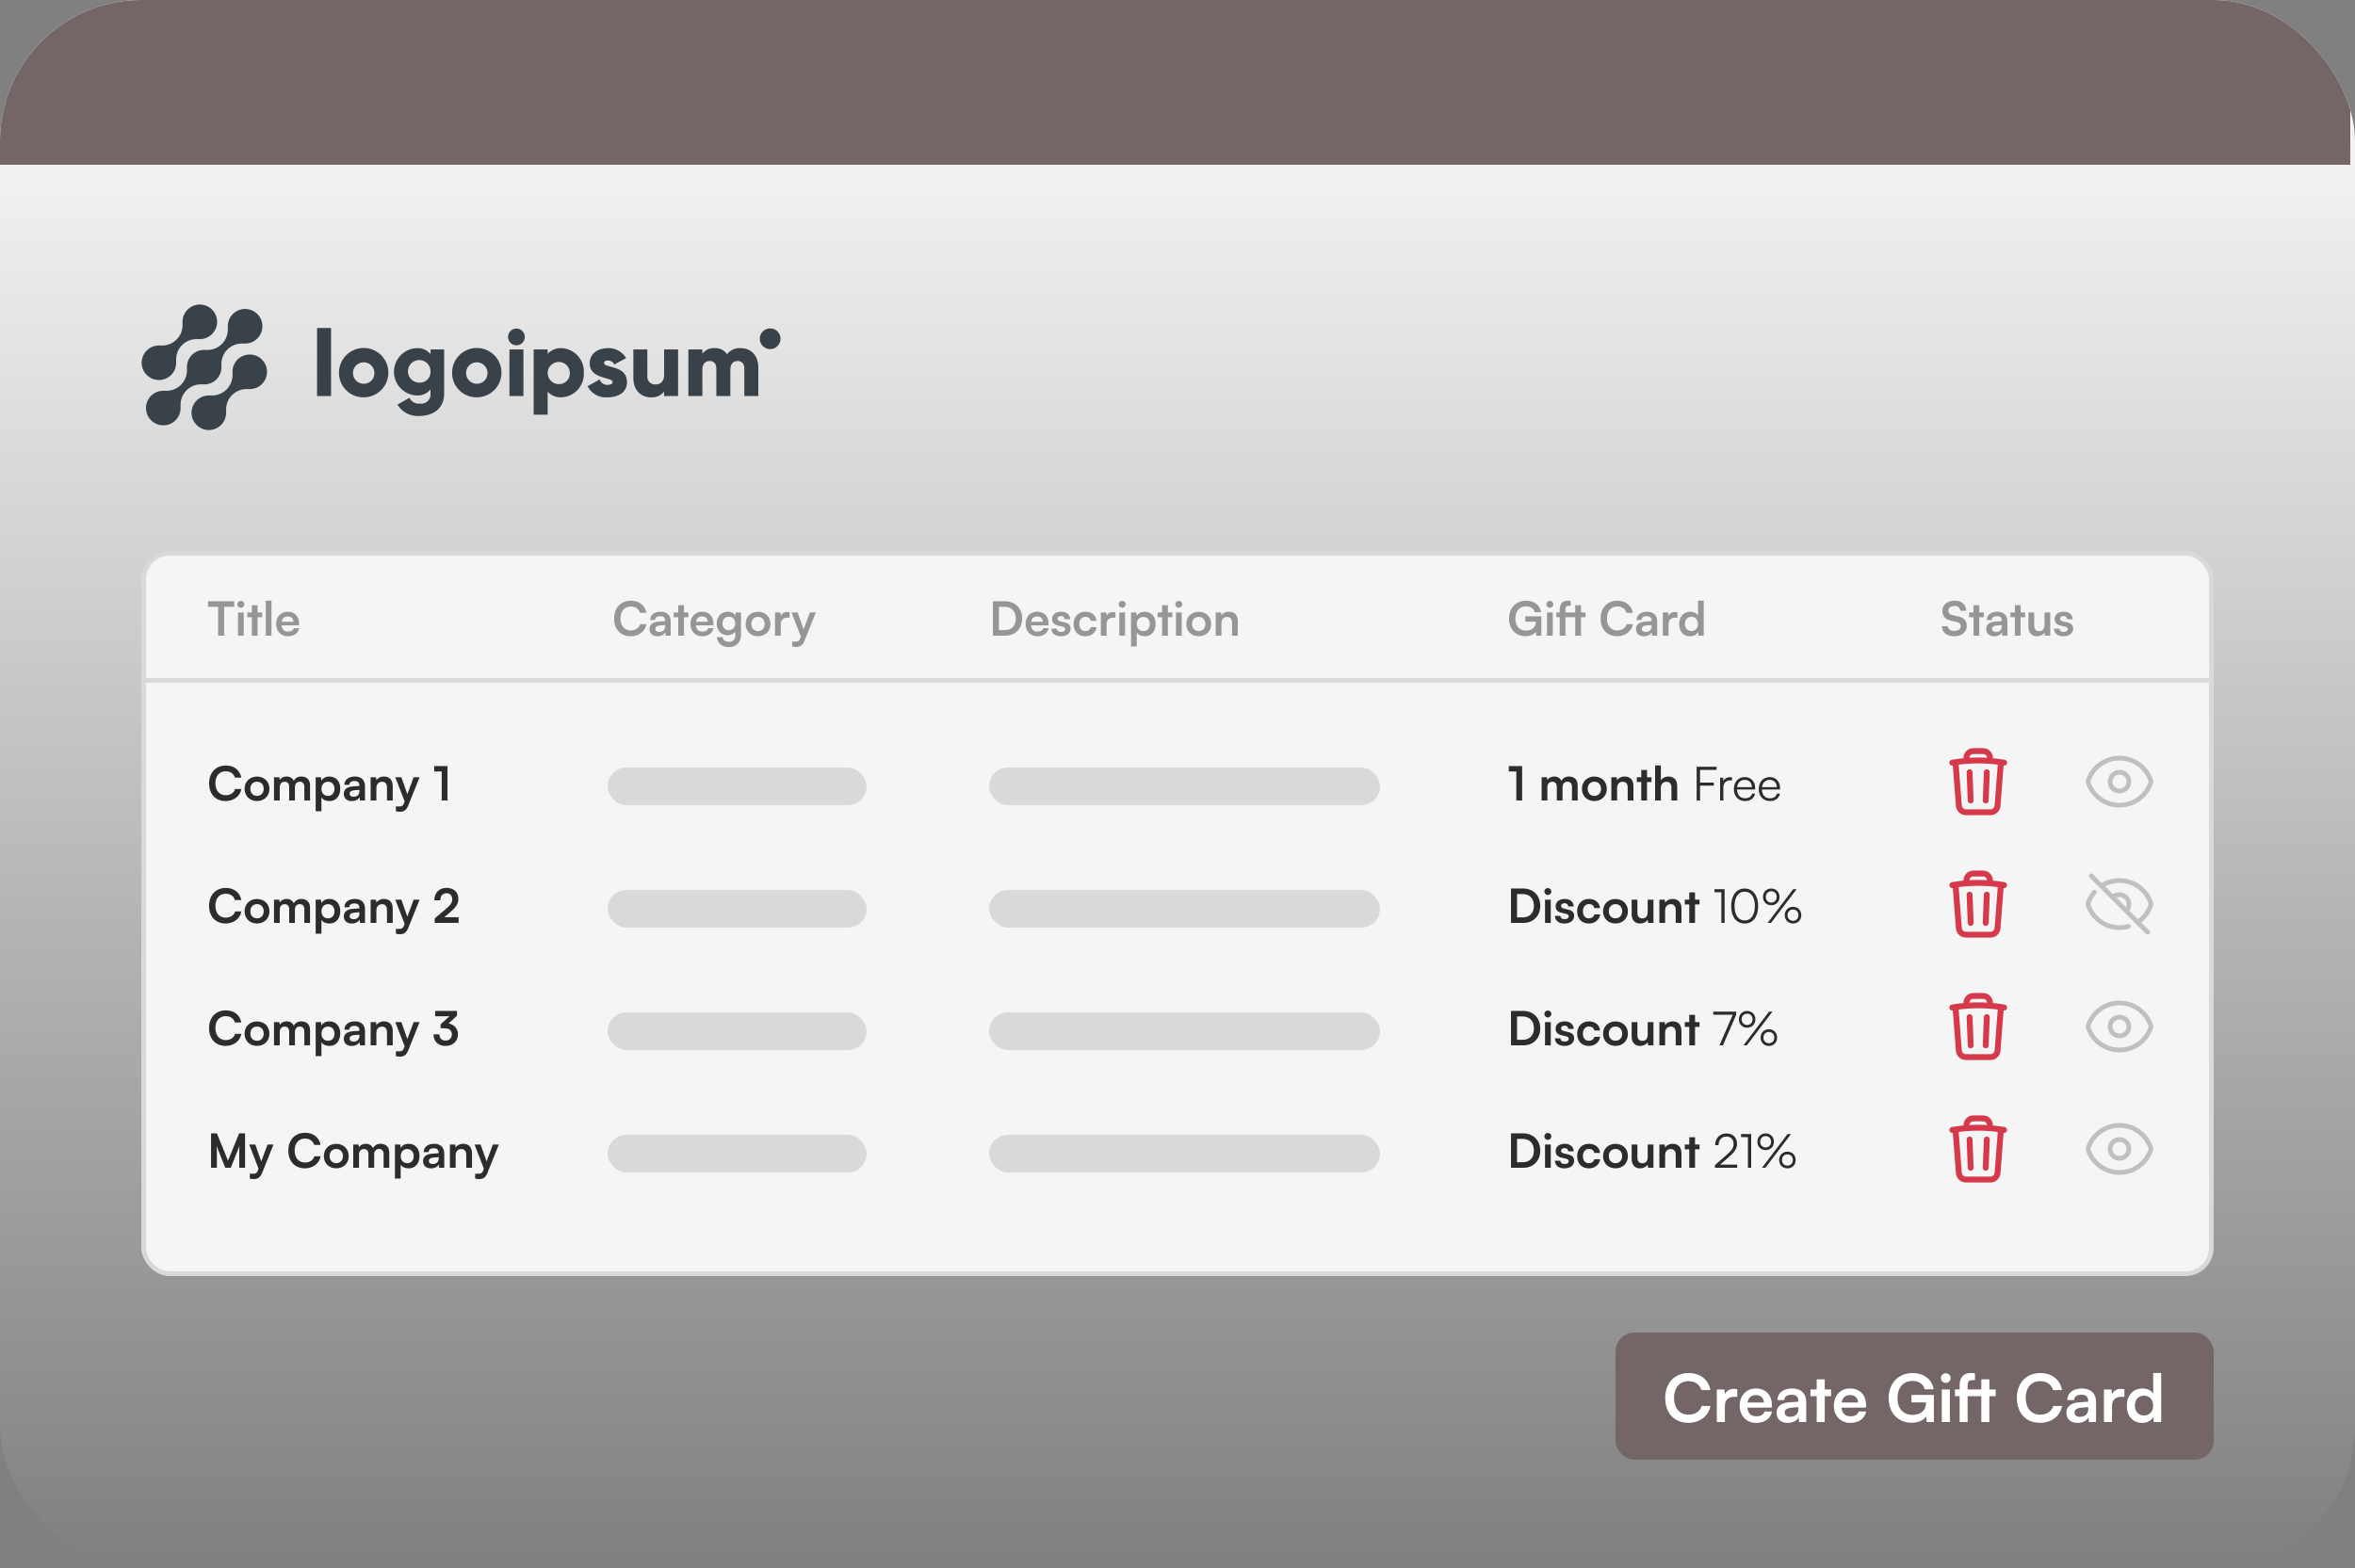 <svg width="500" height="333" viewBox="0 0 500 333" fill="none" xmlns="http://www.w3.org/2000/svg">
<rect x="0" y="0" width="500" height="333" fill="#808080" stroke="none"/>
<g clip-path="url(#clip0_2150_12143)">
<rect width="500" height="333" rx="30" fill="url(#paint0_linear_2150_12143)"/>
<path d="M50.419 76.371C50.04 76.752 49.75 77.213 49.569 77.719C49.388 78.225 49.321 78.765 49.373 79.3L49.355 79.282C49.408 79.912 49.323 80.546 49.106 81.139C48.889 81.733 48.545 82.272 48.098 82.719C47.651 83.166 47.112 83.51 46.518 83.727C45.925 83.944 45.291 84.029 44.661 83.976L44.679 83.994C43.926 83.924 43.169 84.088 42.512 84.463C41.855 84.839 41.33 85.408 41.009 86.093C40.687 86.778 40.585 87.546 40.715 88.291C40.846 89.036 41.203 89.723 41.739 90.258C42.274 90.793 42.961 91.15 43.706 91.279C44.452 91.409 45.219 91.306 45.904 90.984C46.589 90.662 47.157 90.137 47.532 89.479C47.907 88.822 48.071 88.065 48 87.312L48.019 87.33C47.966 86.7 48.051 86.066 48.268 85.473C48.485 84.879 48.829 84.34 49.276 83.893C49.723 83.446 50.262 83.102 50.856 82.885C51.449 82.668 52.083 82.583 52.713 82.636L52.694 82.618C53.309 82.673 53.929 82.572 54.495 82.325C55.061 82.077 55.555 81.69 55.932 81.2C56.309 80.711 56.556 80.134 56.651 79.523C56.745 78.912 56.684 78.288 56.473 77.707C56.261 77.126 55.907 76.608 55.442 76.201C54.978 75.794 54.418 75.51 53.814 75.377C53.211 75.244 52.584 75.265 51.991 75.439C51.398 75.613 50.858 75.933 50.422 76.371H50.419Z" fill="#394149"/>
<path d="M43.042 81.636L43.023 81.618C43.558 81.672 44.099 81.606 44.606 81.426C45.113 81.245 45.573 80.954 45.954 80.574C46.334 80.194 46.626 79.733 46.806 79.227C46.987 78.72 47.053 78.179 47 77.644L47.019 77.662C46.966 77.032 47.051 76.398 47.268 75.805C47.485 75.211 47.829 74.672 48.276 74.225C48.723 73.778 49.262 73.434 49.856 73.217C50.449 73 51.083 72.915 51.713 72.968L51.694 72.95C52.447 73.021 53.204 72.857 53.862 72.482C54.519 72.107 55.044 71.538 55.366 70.853C55.688 70.168 55.791 69.401 55.661 68.655C55.531 67.91 55.174 67.222 54.639 66.687C54.103 66.152 53.416 65.795 52.671 65.665C51.925 65.535 51.158 65.638 50.473 65.96C49.788 66.282 49.219 66.807 48.844 67.464C48.469 68.121 48.305 68.879 48.376 69.632L48.358 69.613C48.411 70.243 48.327 70.877 48.109 71.471C47.892 72.064 47.548 72.603 47.102 73.05C46.654 73.497 46.115 73.841 45.522 74.058C44.928 74.275 44.294 74.36 43.664 74.307L43.682 74.326C43.147 74.272 42.606 74.338 42.099 74.518C41.592 74.699 41.132 74.99 40.751 75.37C40.371 75.751 40.08 76.211 39.898 76.717C39.718 77.224 39.651 77.765 39.705 78.3L39.687 78.282C39.74 78.912 39.655 79.546 39.438 80.139C39.221 80.733 38.877 81.272 38.43 81.719C37.983 82.166 37.444 82.51 36.85 82.727C36.257 82.944 35.623 83.029 34.993 82.976L35.011 82.994C34.258 82.923 33.501 83.087 32.843 83.462C32.186 83.837 31.661 84.406 31.339 85.091C31.017 85.776 30.914 86.543 31.044 87.289C31.174 88.034 31.531 88.722 32.066 89.257C32.602 89.792 33.289 90.149 34.034 90.279C34.78 90.409 35.547 90.306 36.232 89.984C36.917 89.662 37.486 89.137 37.861 88.48C38.236 87.822 38.4 87.066 38.329 86.312L38.348 86.33C38.295 85.7 38.38 85.066 38.597 84.473C38.814 83.879 39.158 83.34 39.605 82.893C40.052 82.446 40.591 82.102 41.185 81.885C41.778 81.668 42.412 81.583 43.042 81.636Z" fill="#394149"/>
<path d="M36.34 79.629C36.719 79.248 37.009 78.788 37.19 78.281C37.37 77.775 37.437 77.235 37.385 76.7L37.404 76.718C37.351 76.088 37.436 75.454 37.653 74.86C37.87 74.266 38.214 73.727 38.662 73.28C39.109 72.833 39.648 72.489 40.242 72.272C40.836 72.055 41.47 71.971 42.1 72.024L42.081 72.006C42.834 72.077 43.591 71.913 44.248 71.538C44.905 71.163 45.43 70.594 45.752 69.909C46.074 69.225 46.176 68.457 46.046 67.712C45.916 66.967 45.559 66.28 45.024 65.745C44.489 65.21 43.802 64.853 43.057 64.723C42.312 64.593 41.544 64.695 40.86 65.017C40.175 65.339 39.606 65.864 39.231 66.521C38.856 67.178 38.692 67.935 38.763 68.688L38.745 68.67C38.798 69.3 38.713 69.934 38.496 70.527C38.279 71.121 37.935 71.66 37.488 72.107C37.041 72.554 36.502 72.898 35.908 73.115C35.315 73.332 34.681 73.417 34.051 73.364L34.069 73.382C33.454 73.327 32.834 73.428 32.268 73.676C31.702 73.924 31.208 74.311 30.831 74.8C30.455 75.29 30.208 75.867 30.113 76.478C30.019 77.088 30.08 77.713 30.291 78.293C30.503 78.874 30.857 79.392 31.322 79.799C31.787 80.207 32.346 80.49 32.95 80.623C33.553 80.756 34.181 80.735 34.773 80.561C35.367 80.387 35.906 80.067 36.342 79.629H36.34Z" fill="#394149"/>
<path d="M67.317 69.655H70.287V84.108H67.317V69.655Z" fill="#394149"/>
<path d="M71.969 79.159C71.965 78.12 72.269 77.104 72.843 76.238C73.417 75.373 74.235 74.697 75.194 74.296C76.152 73.896 77.207 73.789 78.227 73.989C79.246 74.189 80.183 74.687 80.919 75.42C81.655 76.153 82.156 77.088 82.361 78.107C82.565 79.125 82.462 80.181 82.066 81.141C81.669 82.101 80.997 82.922 80.133 83.499C79.27 84.077 78.255 84.385 77.216 84.385C76.527 84.393 75.843 84.263 75.204 84.004C74.565 83.744 73.984 83.36 73.496 82.873C73.007 82.387 72.621 81.808 72.359 81.17C72.096 80.532 71.964 79.849 71.969 79.159ZM79.493 79.159C79.481 78.711 79.337 78.277 79.079 77.911C78.821 77.545 78.461 77.263 78.044 77.1C77.626 76.937 77.171 76.901 76.733 76.996C76.295 77.091 75.895 77.313 75.583 77.634C75.271 77.955 75.06 78.361 74.977 78.801C74.894 79.241 74.943 79.696 75.117 80.108C75.292 80.521 75.584 80.873 75.957 81.121C76.33 81.368 76.768 81.5 77.216 81.5C77.523 81.508 77.828 81.453 78.112 81.337C78.396 81.222 78.653 81.048 78.867 80.828C79.081 80.608 79.247 80.347 79.355 80.059C79.463 79.772 79.51 79.465 79.493 79.159Z" fill="#394149"/>
<path d="M94.3 74.209V83.609C94.3 86.935 91.706 88.341 89.073 88.341C88.146 88.41 87.218 88.223 86.39 87.8C85.562 87.376 84.867 86.733 84.381 85.941L86.915 84.476C87.119 84.889 87.445 85.23 87.848 85.453C88.252 85.675 88.714 85.77 89.172 85.723C89.465 85.764 89.763 85.738 90.045 85.647C90.327 85.557 90.585 85.405 90.799 85.201C91.014 84.998 91.18 84.749 91.286 84.473C91.391 84.196 91.433 83.9 91.409 83.605V82.7C91.061 83.126 90.619 83.464 90.117 83.687C89.614 83.911 89.067 84.013 88.518 83.987C87.212 83.946 85.973 83.398 85.064 82.459C84.154 81.521 83.646 80.265 83.646 78.959C83.646 77.652 84.154 76.396 85.064 75.458C85.973 74.519 87.212 73.971 88.518 73.93C89.067 73.904 89.614 74.006 90.117 74.23C90.619 74.453 91.061 74.791 91.409 75.217V74.207L94.3 74.209ZM91.41 78.96C91.43 78.481 91.306 78.008 91.055 77.6C90.803 77.192 90.435 76.869 89.999 76.672C89.562 76.475 89.076 76.413 88.604 76.495C88.132 76.576 87.695 76.797 87.35 77.129C87.004 77.461 86.766 77.888 86.665 78.357C86.565 78.825 86.607 79.313 86.786 79.757C86.965 80.202 87.273 80.582 87.671 80.85C88.068 81.118 88.536 81.261 89.015 81.26C89.327 81.282 89.64 81.238 89.934 81.131C90.228 81.025 90.497 80.858 90.722 80.641C90.948 80.424 91.126 80.163 91.244 79.873C91.363 79.584 91.419 79.273 91.41 78.96Z" fill="#394149"/>
<path d="M95.982 79.159C95.978 78.12 96.282 77.104 96.856 76.238C97.43 75.373 98.248 74.697 99.207 74.296C100.165 73.896 101.221 73.789 102.24 73.989C103.259 74.189 104.196 74.687 104.932 75.42C105.668 76.153 106.169 77.088 106.374 78.107C106.578 79.125 106.475 80.181 106.079 81.141C105.682 82.101 105.01 82.922 104.146 83.499C103.283 84.077 102.268 84.385 101.229 84.385C100.54 84.393 99.855 84.263 99.217 84.004C98.578 83.744 97.997 83.36 97.509 82.873C97.02 82.387 96.634 81.808 96.371 81.17C96.109 80.532 95.977 79.849 95.982 79.159ZM103.506 79.159C103.494 78.711 103.35 78.277 103.092 77.911C102.834 77.545 102.474 77.263 102.057 77.1C101.64 76.937 101.184 76.901 100.746 76.996C100.308 77.091 99.908 77.313 99.596 77.634C99.284 77.955 99.073 78.361 98.99 78.801C98.907 79.241 98.956 79.696 99.13 80.108C99.305 80.521 99.597 80.873 99.97 81.121C100.343 81.368 100.781 81.5 101.229 81.5C101.536 81.508 101.841 81.453 102.125 81.337C102.409 81.222 102.667 81.048 102.88 80.828C103.094 80.608 103.26 80.347 103.368 80.059C103.476 79.772 103.523 79.465 103.506 79.159Z" fill="#394149"/>
<path d="M107.861 71.556C107.861 71.204 107.966 70.859 108.161 70.566C108.357 70.273 108.636 70.044 108.961 69.91C109.287 69.775 109.645 69.74 109.991 69.808C110.336 69.877 110.654 70.047 110.903 70.296C111.152 70.545 111.322 70.863 111.391 71.208C111.46 71.554 111.424 71.912 111.289 72.238C111.155 72.564 110.926 72.842 110.633 73.038C110.34 73.234 109.996 73.338 109.643 73.338C109.172 73.333 108.721 73.144 108.388 72.811C108.055 72.478 107.866 72.027 107.861 71.556ZM108.161 74.209H111.132V84.109H108.157L108.161 74.209Z" fill="#394149"/>
<path d="M123.956 79.159C123.99 79.813 123.895 80.468 123.675 81.085C123.456 81.703 123.116 82.27 122.677 82.756C122.237 83.242 121.705 83.636 121.113 83.915C120.52 84.195 119.878 84.354 119.224 84.385C118.674 84.415 118.123 84.322 117.613 84.113C117.103 83.904 116.646 83.585 116.275 83.177V88.068H113.305V74.209H116.275V75.139C116.646 74.732 117.104 74.412 117.614 74.204C118.124 73.995 118.674 73.902 119.224 73.932C119.879 73.963 120.521 74.122 121.113 74.402C121.706 74.681 122.238 75.075 122.677 75.561C123.117 76.047 123.457 76.615 123.676 77.232C123.895 77.85 123.991 78.505 123.956 79.159ZM120.986 79.159C120.974 78.696 120.826 78.246 120.56 77.866C120.295 77.487 119.923 77.194 119.491 77.025C119.06 76.856 118.588 76.817 118.135 76.915C117.682 77.012 117.268 77.241 116.944 77.573C116.62 77.905 116.402 78.325 116.316 78.78C116.23 79.236 116.28 79.706 116.46 80.133C116.64 80.561 116.942 80.925 117.328 81.181C117.714 81.437 118.167 81.574 118.631 81.574C118.949 81.588 119.267 81.535 119.563 81.418C119.859 81.301 120.127 81.122 120.349 80.894C120.572 80.666 120.743 80.394 120.853 80.095C120.963 79.796 121.008 79.477 120.986 79.159Z" fill="#394149"/>
<path d="M133.121 81.138C133.121 83.415 131.142 84.385 129.004 84.385C128.14 84.463 127.273 84.281 126.514 83.861C125.755 83.441 125.14 82.802 124.747 82.029L127.32 80.564C127.424 80.921 127.648 81.233 127.953 81.445C128.259 81.658 128.629 81.759 129 81.732C129.712 81.732 130.069 81.514 130.069 81.119C130.069 80.029 125.198 80.604 125.198 77.179C125.198 75.02 127.02 73.932 129.079 73.932C129.853 73.907 130.619 74.091 131.298 74.464C131.977 74.836 132.544 75.384 132.939 76.05L130.405 77.416C130.294 77.157 130.109 76.936 129.873 76.781C129.637 76.626 129.361 76.544 129.079 76.545C128.564 76.545 128.247 76.745 128.247 77.099C128.251 78.228 133.121 77.475 133.121 81.138Z" fill="#394149"/>
<path d="M143.97 74.209V84.109H141V83.178C140.657 83.589 140.222 83.912 139.73 84.123C139.238 84.332 138.704 84.423 138.17 84.386C136.17 84.386 134.47 82.961 134.47 80.286V74.209H137.44V79.851C137.415 80.087 137.442 80.325 137.519 80.549C137.595 80.774 137.72 80.979 137.884 81.15C138.048 81.322 138.247 81.455 138.468 81.541C138.688 81.628 138.925 81.665 139.162 81.651C140.251 81.651 141.003 81.018 141.003 79.612V74.212L143.97 74.209Z" fill="#394149"/>
<path d="M161 78.03V84.108H158.03V78.287C158.03 77.297 157.555 76.664 156.605 76.664C155.615 76.664 155.06 77.357 155.06 78.525V84.108H152.091V78.287C152.091 77.297 151.616 76.664 150.665 76.664C149.675 76.664 149.121 77.357 149.121 78.525V84.108H146.151V74.208H149.121V75.118C149.429 74.714 149.833 74.394 150.296 74.187C150.76 73.979 151.268 73.891 151.774 73.931C152.282 73.906 152.788 74.013 153.243 74.242C153.697 74.471 154.084 74.814 154.367 75.237C154.696 74.794 155.132 74.442 155.634 74.214C156.136 73.986 156.688 73.888 157.238 73.931C159.511 73.932 161 75.555 161 78.03Z" fill="#394149"/>
<path d="M163.512 74.148C164.729 74.148 165.716 73.161 165.716 71.944C165.716 70.727 164.729 69.74 163.512 69.74C162.295 69.74 161.308 70.727 161.308 71.944C161.308 73.161 162.295 74.148 163.512 74.148Z" fill="#394149"/>
<rect x="-1" width="500" height="35" fill="#746666"/>
<rect x="30.5" y="117.5" width="439" height="153" rx="5.5" fill="#F5F5F5" stroke="#D9D9D9"/>
<line x1="30" y1="144.5" x2="470" y2="144.5" stroke="#D9D9D9"/>
<path d="M44.17 128.87V127.69H49.73V128.87H47.59V135H46.31V128.87H44.17ZM51.138 129.07C50.718 129.07 50.388 128.74 50.388 128.33C50.388 127.92 50.718 127.6 51.138 127.6C51.538 127.6 51.868 127.92 51.868 128.33C51.868 128.74 51.538 129.07 51.138 129.07ZM50.528 135V130.06H51.748V135H50.528ZM54.689 135H53.469V131.08H52.519V130.06H53.469V128.52H54.689V130.06H55.649V131.08H54.689V135ZM57.637 135H56.427V127.56H57.637V135ZM61.127 135.13C59.657 135.13 58.627 134.06 58.627 132.53C58.627 130.98 59.637 129.91 61.087 129.91C62.567 129.91 63.507 130.9 63.507 132.44V132.81L59.787 132.82C59.877 133.69 60.337 134.13 61.147 134.13C61.817 134.13 62.257 133.87 62.397 133.4H63.527C63.317 134.48 62.417 135.13 61.127 135.13ZM61.097 130.91C60.377 130.91 59.937 131.3 59.817 132.04H62.297C62.297 131.36 61.827 130.91 61.097 130.91Z" fill="#969696"/>
<path d="M133.9 135.12C131.77 135.12 130.39 133.64 130.39 131.35C130.39 129.08 131.82 127.57 133.96 127.57C135.69 127.57 136.98 128.58 137.23 130.15H135.88C135.63 129.3 134.9 128.8 133.93 128.8C132.58 128.8 131.73 129.78 131.73 131.34C131.73 132.89 132.59 133.89 133.93 133.89C134.92 133.89 135.68 133.37 135.92 132.56H137.25C136.97 134.1 135.63 135.12 133.9 135.12ZM139.59 135.13C138.54 135.13 137.9 134.52 137.9 133.59C137.9 132.68 138.56 132.11 139.73 132.02L141.21 131.91V131.8C141.21 131.13 140.81 130.86 140.19 130.86C139.47 130.86 139.07 131.16 139.07 131.68H138.03C138.03 130.61 138.91 129.91 140.25 129.91C141.58 129.91 142.4 130.63 142.4 132V135H141.33L141.24 134.27C141.03 134.78 140.36 135.13 139.59 135.13ZM139.99 134.21C140.74 134.21 141.22 133.76 141.22 133V132.74L140.19 132.82C139.43 132.89 139.14 133.14 139.14 133.54C139.14 133.99 139.44 134.21 139.99 134.21ZM145.21 135H143.99V131.08H143.04V130.06H143.99V128.52H145.21V130.06H146.17V131.08H145.21V135ZM149.09 135.13C147.62 135.13 146.59 134.06 146.59 132.53C146.59 130.98 147.6 129.91 149.05 129.91C150.53 129.91 151.47 130.9 151.47 132.44V132.81L147.75 132.82C147.84 133.69 148.3 134.13 149.11 134.13C149.78 134.13 150.22 133.87 150.36 133.4H151.49C151.28 134.48 150.38 135.13 149.09 135.13ZM149.06 130.91C148.34 130.91 147.9 131.3 147.78 132.04H150.26C150.26 131.36 149.79 130.91 149.06 130.91ZM152.166 132.42C152.166 130.98 153.106 129.9 154.516 129.9C155.256 129.9 155.836 130.21 156.126 130.74L156.196 130.06H157.326V134.75C157.326 136.4 156.336 137.43 154.736 137.43C153.316 137.43 152.346 136.62 152.196 135.3H153.416C153.496 135.94 153.986 136.32 154.736 136.32C155.576 136.32 156.116 135.79 156.116 134.97V134.15C155.806 134.61 155.196 134.9 154.486 134.9C153.086 134.9 152.166 133.85 152.166 132.42ZM153.396 132.39C153.396 133.22 153.926 133.84 154.726 133.84C155.566 133.84 156.086 133.25 156.086 132.39C156.086 131.55 155.576 130.97 154.726 130.97C153.916 130.97 153.396 131.58 153.396 132.39ZM158.299 132.52C158.299 130.98 159.409 129.92 160.939 129.92C162.469 129.92 163.579 130.98 163.579 132.52C163.579 134.06 162.469 135.12 160.939 135.12C159.409 135.12 158.299 134.06 158.299 132.52ZM159.519 132.52C159.519 133.42 160.099 134.03 160.939 134.03C161.779 134.03 162.359 133.42 162.359 132.52C162.359 131.62 161.779 131.01 160.939 131.01C160.099 131.01 159.519 131.62 159.519 132.52ZM167.646 130.04V131.17H167.196C166.316 131.17 165.766 131.64 165.766 132.6V135H164.546V130.07H165.696L165.766 130.79C165.976 130.3 166.446 129.97 167.106 129.97C167.276 129.97 167.446 129.99 167.646 130.04ZM168.188 137.29V136.27H168.918C169.398 136.27 169.698 136.16 169.908 135.58L170.048 135.21L168.058 130.06H169.348L170.618 133.66L171.958 130.06H173.218L170.798 136.1C170.428 137.02 169.908 137.4 169.098 137.4C168.758 137.4 168.458 137.36 168.188 137.29Z" fill="#969696"/>
<path d="M213.44 135H210.81V127.69H213.37C215.53 127.69 217.02 129.18 217.02 131.36C217.02 133.51 215.56 135 213.44 135ZM213.25 128.87H212.09V133.82H213.32C214.78 133.82 215.67 132.88 215.67 131.36C215.67 129.81 214.76 128.87 213.25 128.87ZM220.242 135.13C218.772 135.13 217.742 134.06 217.742 132.53C217.742 130.98 218.752 129.91 220.202 129.91C221.682 129.91 222.622 130.9 222.622 132.44V132.81L218.902 132.82C218.992 133.69 219.452 134.13 220.262 134.13C220.932 134.13 221.372 133.87 221.512 133.4H222.642C222.432 134.48 221.532 135.13 220.242 135.13ZM220.212 130.91C219.492 130.91 219.052 131.3 218.932 132.04H221.412C221.412 131.36 220.942 130.91 220.212 130.91ZM223.219 133.5H224.379C224.389 133.93 224.709 134.2 225.269 134.2C225.839 134.2 226.149 133.97 226.149 133.61C226.149 133.36 226.019 133.18 225.579 133.08L224.689 132.87C223.799 132.67 223.369 132.25 223.369 131.46C223.369 130.49 224.189 129.91 225.329 129.91C226.439 129.91 227.189 130.55 227.199 131.51H226.039C226.029 131.09 225.749 130.82 225.279 130.82C224.799 130.82 224.519 131.04 224.519 131.41C224.519 131.69 224.739 131.87 225.159 131.97L226.049 132.18C226.879 132.37 227.299 132.75 227.299 133.51C227.299 134.51 226.449 135.13 225.229 135.13C223.999 135.13 223.219 134.47 223.219 133.5ZM227.938 132.52C227.938 130.99 228.948 129.91 230.408 129.91C231.758 129.91 232.678 130.66 232.808 131.85H231.588C231.448 131.29 231.038 131 230.458 131C229.678 131 229.158 131.59 229.158 132.52C229.158 133.45 229.638 134.03 230.418 134.03C231.028 134.03 231.458 133.73 231.588 133.19H232.818C232.668 134.34 231.708 135.13 230.418 135.13C228.918 135.13 227.938 134.09 227.938 132.52ZM236.826 130.04V131.17H236.376C235.496 131.17 234.946 131.64 234.946 132.6V135H233.726V130.07H234.876L234.946 130.79C235.156 130.3 235.626 129.97 236.286 129.97C236.456 129.97 236.626 129.99 236.826 130.04ZM238.261 129.07C237.841 129.07 237.511 128.74 237.511 128.33C237.511 127.92 237.841 127.6 238.261 127.6C238.661 127.6 238.991 127.92 238.991 128.33C238.991 128.74 238.661 129.07 238.261 129.07ZM237.651 135V130.06H238.871V135H237.651ZM240.132 137.29V130.06H241.262L241.342 130.81C241.642 130.24 242.292 129.91 243.042 129.91C244.432 129.91 245.352 130.92 245.352 132.47C245.352 134.01 244.512 135.13 243.042 135.13C242.302 135.13 241.662 134.84 241.352 134.34V137.29H240.132ZM241.362 132.53C241.362 133.42 241.912 134.03 242.752 134.03C243.612 134.03 244.122 133.41 244.122 132.53C244.122 131.65 243.612 131.02 242.752 131.02C241.912 131.02 241.362 131.64 241.362 132.53ZM247.955 135H246.735V131.08H245.785V130.06H246.735V128.52H247.955V130.06H248.915V131.08H247.955V135ZM250.283 129.07C249.863 129.07 249.533 128.74 249.533 128.33C249.533 127.92 249.863 127.6 250.283 127.6C250.683 127.6 251.013 127.92 251.013 128.33C251.013 128.74 250.683 129.07 250.283 129.07ZM249.673 135V130.06H250.893V135H249.673ZM251.863 132.52C251.863 130.98 252.973 129.92 254.503 129.92C256.033 129.92 257.143 130.98 257.143 132.52C257.143 134.06 256.033 135.12 254.503 135.12C252.973 135.12 251.863 134.06 251.863 132.52ZM253.083 132.52C253.083 133.42 253.663 134.03 254.503 134.03C255.343 134.03 255.923 133.42 255.923 132.52C255.923 131.62 255.343 131.01 254.503 131.01C253.663 131.01 253.083 131.62 253.083 132.52ZM259.33 135H258.11V130.06H259.24L259.34 130.7C259.65 130.2 260.25 129.91 260.92 129.91C262.16 129.91 262.8 130.68 262.8 131.96V135H261.58V132.25C261.58 131.42 261.17 131.02 260.54 131.02C259.79 131.02 259.33 131.54 259.33 132.34V135Z" fill="#969696"/>
<path d="M324.01 128.77C322.56 128.77 321.73 129.82 321.73 131.4C321.73 133.03 322.67 133.92 324.02 133.92C325.29 133.92 326.06 133.22 326.06 132.05V132.02H323.85V130.89H327.25V135H326.17L326.09 134.16C325.69 134.72 324.86 135.11 323.87 135.11C321.82 135.11 320.39 133.62 320.39 131.37C320.39 129.15 321.84 127.57 324.04 127.57C325.71 127.57 327 128.54 327.21 130.03H325.86C325.63 129.17 324.89 128.77 324.01 128.77ZM329.062 129.07C328.642 129.07 328.312 128.74 328.312 128.33C328.312 127.92 328.642 127.6 329.062 127.6C329.462 127.6 329.792 127.92 329.792 128.33C329.792 128.74 329.462 129.07 329.062 129.07ZM328.452 135V130.06H329.672V135H328.452ZM330.443 130.06H331.153V129.46C331.153 128.12 331.853 127.56 332.853 127.56C333.043 127.56 333.273 127.57 333.483 127.61V128.65H333.053C332.503 128.65 332.363 128.97 332.363 129.46V130.06H334.443V128.52H335.663V130.06H336.623V131.08H335.663V135H334.443V131.08H332.363V135H331.153V131.08H330.443V130.06ZM343.343 135.12C341.213 135.12 339.833 133.64 339.833 131.35C339.833 129.08 341.263 127.57 343.403 127.57C345.133 127.57 346.423 128.58 346.673 130.15H345.323C345.073 129.3 344.343 128.8 343.373 128.8C342.023 128.8 341.173 129.78 341.173 131.34C341.173 132.89 342.033 133.89 343.373 133.89C344.363 133.89 345.123 133.37 345.363 132.56H346.693C346.413 134.1 345.073 135.12 343.343 135.12ZM349.034 135.13C347.984 135.13 347.344 134.52 347.344 133.59C347.344 132.68 348.004 132.11 349.174 132.02L350.654 131.91V131.8C350.654 131.13 350.254 130.86 349.634 130.86C348.914 130.86 348.514 131.16 348.514 131.68H347.474C347.474 130.61 348.354 129.91 349.694 129.91C351.024 129.91 351.844 130.63 351.844 132V135H350.774L350.684 134.27C350.474 134.78 349.804 135.13 349.034 135.13ZM349.434 134.21C350.184 134.21 350.664 133.76 350.664 133V132.74L349.634 132.82C348.874 132.89 348.584 133.14 348.584 133.54C348.584 133.99 348.884 134.21 349.434 134.21ZM356.142 130.04V131.17H355.692C354.812 131.17 354.262 131.64 354.262 132.6V135H353.042V130.07H354.192L354.262 130.79C354.472 130.3 354.942 129.97 355.602 129.97C355.772 129.97 355.942 129.99 356.142 130.04ZM358.832 135.13C357.402 135.13 356.512 134.08 356.512 132.55C356.512 131.01 357.412 129.91 358.902 129.91C359.592 129.91 360.202 130.2 360.512 130.69V127.56H361.722V135H360.602L360.522 134.23C360.222 134.8 359.582 135.13 358.832 135.13ZM359.102 134.01C359.952 134.01 360.502 133.4 360.502 132.51C360.502 131.62 359.952 131 359.102 131C358.252 131 357.732 131.63 357.732 132.51C357.732 133.39 358.252 134.01 359.102 134.01Z" fill="#969696"/>
<path d="M412.39 129.73C412.39 128.45 413.45 127.56 414.99 127.56C416.47 127.56 417.41 128.38 417.45 129.7H416.17C416.14 129.07 415.69 128.7 414.97 128.7C414.18 128.7 413.67 129.08 413.67 129.69C413.67 130.21 413.95 130.5 414.56 130.64L415.71 130.89C416.96 131.16 417.57 131.8 417.57 132.89C417.57 134.25 416.51 135.13 414.9 135.13C413.34 135.13 412.32 134.3 412.29 132.99H413.57C413.58 133.61 414.08 133.98 414.9 133.98C415.75 133.98 416.29 133.61 416.29 133C416.29 132.51 416.04 132.22 415.44 132.09L414.28 131.83C413.04 131.56 412.39 130.85 412.39 129.73ZM420.228 135H419.008V131.08H418.058V130.06H419.008V128.52H420.228V130.06H421.188V131.08H420.228V135ZM423.387 135.13C422.337 135.13 421.697 134.52 421.697 133.59C421.697 132.68 422.357 132.11 423.527 132.02L425.007 131.91V131.8C425.007 131.13 424.607 130.86 423.987 130.86C423.267 130.86 422.867 131.16 422.867 131.68H421.827C421.827 130.61 422.707 129.91 424.047 129.91C425.377 129.91 426.197 130.63 426.197 132V135H425.127L425.037 134.27C424.827 134.78 424.157 135.13 423.387 135.13ZM423.787 134.21C424.537 134.21 425.017 133.76 425.017 133V132.74L423.987 132.82C423.227 132.89 422.937 133.14 422.937 133.54C422.937 133.99 423.237 134.21 423.787 134.21ZM429.007 135H427.787V131.08H426.837V130.06H427.787V128.52H429.007V130.06H429.967V131.08H429.007V135ZM434.076 130.06H435.296V135H434.166L434.076 134.34C433.776 134.81 433.136 135.13 432.476 135.13C431.336 135.13 430.666 134.36 430.666 133.15V130.06H431.886V132.72C431.886 133.66 432.256 134.04 432.936 134.04C433.706 134.04 434.076 133.59 434.076 132.65V130.06ZM436.078 133.5H437.238C437.248 133.93 437.568 134.2 438.128 134.2C438.698 134.2 439.008 133.97 439.008 133.61C439.008 133.36 438.878 133.18 438.438 133.08L437.548 132.87C436.658 132.67 436.228 132.25 436.228 131.46C436.228 130.49 437.048 129.91 438.188 129.91C439.298 129.91 440.048 130.55 440.058 131.51H438.898C438.888 131.09 438.608 130.82 438.138 130.82C437.658 130.82 437.378 131.04 437.378 131.41C437.378 131.69 437.598 131.87 438.018 131.97L438.908 132.18C439.738 132.37 440.158 132.75 440.158 133.51C440.158 134.51 439.308 135.13 438.088 135.13C436.858 135.13 436.078 134.47 436.078 133.5Z" fill="#969696"/>
<path d="M421.827 164L421.596 170M418.404 170L418.173 164M424.818 161.86C425.046 161.895 425.274 161.932 425.5 161.971M424.818 161.86L424.107 171.115C424.046 171.897 423.395 172.5 422.611 172.5H417.389C416.605 172.5 415.954 171.897 415.893 171.115L415.182 161.86M424.818 161.86C424.054 161.745 423.281 161.657 422.5 161.596M414.5 161.971C414.726 161.932 414.954 161.895 415.182 161.86M415.182 161.86C415.946 161.745 416.719 161.657 417.5 161.596M422.5 161.596V160.985C422.5 160.199 421.893 159.543 421.107 159.518C420.739 159.506 420.37 159.5 420 159.5C419.63 159.5 419.261 159.506 418.893 159.518C418.107 159.543 417.5 160.199 417.5 160.985V161.596M422.5 161.596C421.675 161.532 420.841 161.5 420 161.5C419.159 161.5 418.325 161.532 417.5 161.596" stroke="#D5394A" stroke-width="1.25" stroke-linecap="round" stroke-linejoin="round"/>
<path d="M47.9 170.12C45.77 170.12 44.39 168.64 44.39 166.35C44.39 164.08 45.82 162.57 47.96 162.57C49.69 162.57 50.98 163.58 51.23 165.15H49.88C49.63 164.3 48.9 163.8 47.93 163.8C46.58 163.8 45.73 164.78 45.73 166.34C45.73 167.89 46.59 168.89 47.93 168.89C48.92 168.89 49.68 168.37 49.92 167.56H51.25C50.97 169.1 49.63 170.12 47.9 170.12ZM51.928 167.52C51.928 165.98 53.038 164.92 54.568 164.92C56.098 164.92 57.208 165.98 57.208 167.52C57.208 169.06 56.098 170.12 54.568 170.12C53.038 170.12 51.928 169.06 51.928 167.52ZM53.148 167.52C53.148 168.42 53.728 169.03 54.568 169.03C55.408 169.03 55.988 168.42 55.988 167.52C55.988 166.62 55.408 166.01 54.568 166.01C53.728 166.01 53.148 166.62 53.148 167.52ZM59.395 170H58.175V165.06H59.295L59.395 165.64C59.645 165.23 60.145 164.91 60.855 164.91C61.605 164.91 62.125 165.28 62.385 165.85C62.635 165.28 63.215 164.91 63.965 164.91C65.165 164.91 65.825 165.63 65.825 166.77V170H64.615V167.09C64.615 166.38 64.235 166.01 63.655 166.01C63.065 166.01 62.615 166.39 62.615 167.2V170H61.395V167.08C61.395 166.39 61.025 166.02 60.445 166.02C59.865 166.02 59.395 166.4 59.395 167.2V170ZM67.023 172.29V165.06H68.153L68.233 165.81C68.533 165.24 69.183 164.91 69.933 164.91C71.323 164.91 72.243 165.92 72.243 167.47C72.243 169.01 71.403 170.13 69.933 170.13C69.193 170.13 68.553 169.84 68.243 169.34V172.29H67.023ZM68.253 167.53C68.253 168.42 68.803 169.03 69.643 169.03C70.503 169.03 71.013 168.41 71.013 167.53C71.013 166.65 70.503 166.02 69.643 166.02C68.803 166.02 68.253 166.64 68.253 167.53ZM74.684 170.13C73.634 170.13 72.994 169.52 72.994 168.59C72.994 167.68 73.654 167.11 74.824 167.02L76.304 166.91V166.8C76.304 166.13 75.904 165.86 75.284 165.86C74.564 165.86 74.164 166.16 74.164 166.68H73.124C73.124 165.61 74.004 164.91 75.344 164.91C76.674 164.91 77.494 165.63 77.494 167V170H76.424L76.334 169.27C76.124 169.78 75.454 170.13 74.684 170.13ZM75.084 169.21C75.834 169.21 76.314 168.76 76.314 168V167.74L75.284 167.82C74.524 167.89 74.234 168.14 74.234 168.54C74.234 168.99 74.534 169.21 75.084 169.21ZM79.912 170H78.692V165.06H79.823L79.922 165.7C80.233 165.2 80.832 164.91 81.502 164.91C82.743 164.91 83.382 165.68 83.382 166.96V170H82.162V167.25C82.162 166.42 81.752 166.02 81.123 166.02C80.373 166.02 79.912 166.54 79.912 167.34V170ZM84.053 172.29V171.27H84.784C85.263 171.27 85.564 171.16 85.773 170.58L85.913 170.21L83.924 165.06H85.213L86.484 168.66L87.823 165.06H89.084L86.663 171.1C86.293 172.02 85.773 172.4 84.963 172.4C84.624 172.4 84.323 172.36 84.053 172.29ZM93.782 163.84H92.182V162.69H95.012V170H93.782V163.84Z" fill="#2C2C2C"/>
<path d="M321.94 163.84H320.34V162.69H323.17V170H321.94V163.84ZM328.53 170H327.31V165.06H328.43L328.53 165.64C328.78 165.23 329.28 164.91 329.99 164.91C330.74 164.91 331.26 165.28 331.52 165.85C331.77 165.28 332.35 164.91 333.1 164.91C334.3 164.91 334.96 165.63 334.96 166.77V170H333.75V167.09C333.75 166.38 333.37 166.01 332.79 166.01C332.2 166.01 331.75 166.39 331.75 167.2V170H330.53V167.08C330.53 166.39 330.16 166.02 329.58 166.02C329 166.02 328.53 166.4 328.53 167.2V170ZM335.867 167.52C335.867 165.98 336.977 164.92 338.507 164.92C340.037 164.92 341.147 165.98 341.147 167.52C341.147 169.06 340.037 170.12 338.507 170.12C336.977 170.12 335.867 169.06 335.867 167.52ZM337.087 167.52C337.087 168.42 337.667 169.03 338.507 169.03C339.347 169.03 339.927 168.42 339.927 167.52C339.927 166.62 339.347 166.01 338.507 166.01C337.667 166.01 337.087 166.62 337.087 167.52ZM343.334 170H342.114V165.06H343.244L343.344 165.7C343.654 165.2 344.254 164.91 344.924 164.91C346.164 164.91 346.804 165.68 346.804 166.96V170H345.584V167.25C345.584 166.42 345.174 166.02 344.544 166.02C343.794 166.02 343.334 166.54 343.334 167.34V170ZM349.683 170H348.463V166.08H347.513V165.06H348.463V163.52H349.683V165.06H350.643V166.08H349.683V170ZM352.621 170H351.401V162.56H352.631V165.7C352.941 165.22 353.521 164.91 354.231 164.91C355.451 164.91 356.091 165.68 356.091 166.96V170H354.871V167.25C354.871 166.42 354.461 166.02 353.841 166.02C353.071 166.02 352.621 166.56 352.621 167.3V170ZM363.875 166.85H360.945V170H360.225V162.84H364.445V163.5H360.945V166.2H363.875V166.85ZM367.732 165.1V165.72H367.352C366.462 165.72 365.892 166.32 365.892 167.24V170H365.202V165.16H365.852L365.902 165.91C366.092 165.39 366.602 165.05 367.282 165.05C367.432 165.05 367.562 165.06 367.732 165.1ZM370.494 170.12C369.074 170.12 368.124 169.1 368.124 167.58C368.124 166.07 369.064 165.03 370.444 165.03C371.754 165.03 372.644 165.96 372.644 167.33V167.67H368.794C368.844 168.85 369.464 169.53 370.504 169.53C371.294 169.53 371.804 169.19 371.984 168.55H372.644C372.384 169.57 371.634 170.12 370.494 170.12ZM370.444 165.62C369.534 165.62 368.934 166.22 368.814 167.17H371.954C371.954 166.24 371.354 165.62 370.444 165.62ZM375.777 170.12C374.357 170.12 373.407 169.1 373.407 167.58C373.407 166.07 374.347 165.03 375.727 165.03C377.037 165.03 377.927 165.96 377.927 167.33V167.67H374.077C374.127 168.85 374.747 169.53 375.787 169.53C376.577 169.53 377.087 169.19 377.267 168.55H377.927C377.667 169.57 376.917 170.12 375.777 170.12ZM375.727 165.62C374.817 165.62 374.217 166.22 374.097 167.17H377.237C377.237 166.24 376.637 165.62 375.727 165.62Z" fill="#2C2C2C"/>
<rect x="129" y="163" width="55" height="8" rx="4" fill="#D9D9D9"/>
<rect x="210" y="163" width="83" height="8" rx="4" fill="#D9D9D9"/>
<path d="M421.827 190L421.596 196M418.404 196L418.173 190M424.818 187.86C425.046 187.895 425.274 187.932 425.5 187.971M424.818 187.86L424.107 197.115C424.046 197.897 423.395 198.5 422.611 198.5H417.389C416.605 198.5 415.954 197.897 415.893 197.115L415.182 187.86M424.818 187.86C424.054 187.745 423.281 187.657 422.5 187.596M414.5 187.971C414.726 187.932 414.954 187.895 415.182 187.86M415.182 187.86C415.946 187.745 416.719 187.657 417.5 187.596M422.5 187.596V186.985C422.5 186.199 421.893 185.543 421.107 185.518C420.739 185.506 420.37 185.5 420 185.5C419.63 185.5 419.261 185.506 418.893 185.518C418.107 185.543 417.5 186.199 417.5 186.985V187.596M422.5 187.596C421.675 187.532 420.841 187.5 420 187.5C419.159 187.5 418.325 187.532 417.5 187.596" stroke="#D5394A" stroke-width="1.25" stroke-linecap="round" stroke-linejoin="round"/>
<path d="M47.9 196.12C45.77 196.12 44.39 194.64 44.39 192.35C44.39 190.08 45.82 188.57 47.96 188.57C49.69 188.57 50.98 189.58 51.23 191.15H49.88C49.63 190.3 48.9 189.8 47.93 189.8C46.58 189.8 45.73 190.78 45.73 192.34C45.73 193.89 46.59 194.89 47.93 194.89C48.92 194.89 49.68 194.37 49.92 193.56H51.25C50.97 195.1 49.63 196.12 47.9 196.12ZM51.928 193.52C51.928 191.98 53.038 190.92 54.568 190.92C56.098 190.92 57.208 191.98 57.208 193.52C57.208 195.06 56.098 196.12 54.568 196.12C53.038 196.12 51.928 195.06 51.928 193.52ZM53.148 193.52C53.148 194.42 53.728 195.03 54.568 195.03C55.408 195.03 55.988 194.42 55.988 193.52C55.988 192.62 55.408 192.01 54.568 192.01C53.728 192.01 53.148 192.62 53.148 193.52ZM59.395 196H58.175V191.06H59.295L59.395 191.64C59.645 191.23 60.145 190.91 60.855 190.91C61.605 190.91 62.125 191.28 62.385 191.85C62.635 191.28 63.215 190.91 63.965 190.91C65.165 190.91 65.825 191.63 65.825 192.77V196H64.615V193.09C64.615 192.38 64.235 192.01 63.655 192.01C63.065 192.01 62.615 192.39 62.615 193.2V196H61.395V193.08C61.395 192.39 61.025 192.02 60.445 192.02C59.865 192.02 59.395 192.4 59.395 193.2V196ZM67.023 198.29V191.06H68.153L68.233 191.81C68.533 191.24 69.183 190.91 69.933 190.91C71.323 190.91 72.243 191.92 72.243 193.47C72.243 195.01 71.403 196.13 69.933 196.13C69.193 196.13 68.553 195.84 68.243 195.34V198.29H67.023ZM68.253 193.53C68.253 194.42 68.803 195.03 69.643 195.03C70.503 195.03 71.013 194.41 71.013 193.53C71.013 192.65 70.503 192.02 69.643 192.02C68.803 192.02 68.253 192.64 68.253 193.53ZM74.684 196.13C73.634 196.13 72.994 195.52 72.994 194.59C72.994 193.68 73.654 193.11 74.824 193.02L76.304 192.91V192.8C76.304 192.13 75.904 191.86 75.284 191.86C74.564 191.86 74.164 192.16 74.164 192.68H73.124C73.124 191.61 74.004 190.91 75.344 190.91C76.674 190.91 77.494 191.63 77.494 193V196H76.424L76.334 195.27C76.124 195.78 75.454 196.13 74.684 196.13ZM75.084 195.21C75.834 195.21 76.314 194.76 76.314 194V193.74L75.284 193.82C74.524 193.89 74.234 194.14 74.234 194.54C74.234 194.99 74.534 195.21 75.084 195.21ZM79.912 196H78.692V191.06H79.823L79.922 191.7C80.233 191.2 80.832 190.91 81.502 190.91C82.743 190.91 83.382 191.68 83.382 192.96V196H82.162V193.25C82.162 192.42 81.752 192.02 81.123 192.02C80.373 192.02 79.912 192.54 79.912 193.34V196ZM84.053 198.29V197.27H84.784C85.263 197.27 85.564 197.16 85.773 196.58L85.913 196.21L83.924 191.06H85.213L86.484 194.66L87.823 191.06H89.084L86.663 197.1C86.293 198.02 85.773 198.4 84.963 198.4C84.624 198.4 84.323 198.36 84.053 198.29ZM97.372 195.99L92.302 196V195.04L94.692 193.02C95.682 192.18 96.012 191.7 96.012 191C96.012 190.17 95.562 189.7 94.792 189.7C93.992 189.7 93.492 190.26 93.482 191.2H92.212C92.222 189.6 93.242 188.56 94.792 188.56C96.352 188.56 97.322 189.45 97.322 190.93C97.322 191.95 96.762 192.72 95.652 193.67L94.332 194.8H97.372V195.99Z" fill="#2C2C2C"/>
<path d="M323.44 196H320.81V188.69H323.37C325.53 188.69 327.02 190.18 327.02 192.36C327.02 194.51 325.56 196 323.44 196ZM323.25 189.87H322.09V194.82H323.32C324.78 194.82 325.67 193.88 325.67 192.36C325.67 190.81 324.76 189.87 323.25 189.87ZM328.642 190.07C328.222 190.07 327.892 189.74 327.892 189.33C327.892 188.92 328.222 188.6 328.642 188.6C329.042 188.6 329.372 188.92 329.372 189.33C329.372 189.74 329.042 190.07 328.642 190.07ZM328.032 196V191.06H329.252V196H328.032ZM330.133 194.5H331.293C331.303 194.93 331.623 195.2 332.183 195.2C332.753 195.2 333.063 194.97 333.063 194.61C333.063 194.36 332.933 194.18 332.493 194.08L331.603 193.87C330.713 193.67 330.283 193.25 330.283 192.46C330.283 191.49 331.103 190.91 332.243 190.91C333.353 190.91 334.103 191.55 334.113 192.51H332.953C332.943 192.09 332.663 191.82 332.193 191.82C331.713 191.82 331.433 192.04 331.433 192.41C331.433 192.69 331.653 192.87 332.073 192.97L332.963 193.18C333.793 193.37 334.213 193.75 334.213 194.51C334.213 195.51 333.363 196.13 332.143 196.13C330.913 196.13 330.133 195.47 330.133 194.5ZM334.852 193.52C334.852 191.99 335.862 190.91 337.322 190.91C338.672 190.91 339.592 191.66 339.722 192.85H338.502C338.362 192.29 337.952 192 337.372 192C336.592 192 336.072 192.59 336.072 193.52C336.072 194.45 336.552 195.03 337.332 195.03C337.942 195.03 338.372 194.73 338.502 194.19H339.732C339.582 195.34 338.622 196.13 337.332 196.13C335.832 196.13 334.852 195.09 334.852 193.52ZM340.35 193.52C340.35 191.98 341.46 190.92 342.99 190.92C344.52 190.92 345.63 191.98 345.63 193.52C345.63 195.06 344.52 196.12 342.99 196.12C341.46 196.12 340.35 195.06 340.35 193.52ZM341.57 193.52C341.57 194.42 342.15 195.03 342.99 195.03C343.83 195.03 344.41 194.42 344.41 193.52C344.41 192.62 343.83 192.01 342.99 192.01C342.15 192.01 341.57 192.62 341.57 193.52ZM349.83 191.06H351.05V196H349.92L349.83 195.34C349.53 195.81 348.89 196.13 348.23 196.13C347.09 196.13 346.42 195.36 346.42 194.15V191.06H347.64V193.72C347.64 194.66 348.01 195.04 348.69 195.04C349.46 195.04 349.83 194.59 349.83 193.65V191.06ZM353.53 196H352.31V191.06H353.44L353.54 191.7C353.85 191.2 354.45 190.91 355.12 190.91C356.36 190.91 357 191.68 357 192.96V196H355.78V193.25C355.78 192.42 355.37 192.02 354.74 192.02C353.99 192.02 353.53 192.54 353.53 193.34V196ZM359.878 196H358.658V192.08H357.708V191.06H358.658V189.52H359.878V191.06H360.838V192.08H359.878V196ZM365.472 189.49H364.012V188.84H366.162V196H365.472V189.49ZM367.552 192.42C367.552 190.2 368.642 188.7 370.422 188.7C372.192 188.7 373.282 190.2 373.282 192.42C373.282 194.65 372.212 196.13 370.422 196.13C368.622 196.13 367.552 194.65 367.552 192.42ZM368.262 192.42C368.262 194.28 369.052 195.48 370.422 195.48C371.792 195.48 372.582 194.28 372.582 192.42C372.582 190.55 371.792 189.36 370.422 189.36C369.052 189.36 368.262 190.55 368.262 192.42ZM377.818 190.48C377.818 191.51 377.088 192.25 376.068 192.25C375.048 192.25 374.308 191.51 374.308 190.48C374.308 189.45 375.048 188.7 376.068 188.7C377.088 188.7 377.818 189.45 377.818 190.48ZM381.448 188.84L376.008 196H375.288L380.718 188.84H381.448ZM377.218 190.48C377.218 189.77 376.748 189.28 376.068 189.28C375.378 189.28 374.908 189.77 374.908 190.48C374.908 191.18 375.388 191.68 376.068 191.68C376.738 191.68 377.218 191.18 377.218 190.48ZM382.438 194.36C382.438 195.39 381.708 196.13 380.688 196.13C379.668 196.13 378.928 195.39 378.928 194.36C378.928 193.33 379.668 192.58 380.688 192.58C381.708 192.58 382.438 193.33 382.438 194.36ZM381.838 194.36C381.838 193.65 381.368 193.16 380.688 193.16C379.998 193.16 379.528 193.65 379.528 194.36C379.528 195.06 380.008 195.55 380.688 195.55C381.358 195.55 381.838 195.06 381.838 194.36Z" fill="#2C2C2C"/>
<rect x="129" y="189" width="55" height="8" rx="4" fill="#D9D9D9"/>
<rect x="210" y="189" width="83" height="8" rx="4" fill="#D9D9D9"/>
<path d="M421.827 216L421.596 222M418.404 222L418.173 216M424.818 213.86C425.046 213.895 425.274 213.932 425.5 213.971M424.818 213.86L424.107 223.115C424.046 223.897 423.395 224.5 422.611 224.5H417.389C416.605 224.5 415.954 223.897 415.893 223.115L415.182 213.86M424.818 213.86C424.054 213.745 423.281 213.657 422.5 213.596M414.5 213.971C414.726 213.932 414.954 213.895 415.182 213.86M415.182 213.86C415.946 213.745 416.719 213.657 417.5 213.596M422.5 213.596V212.985C422.5 212.199 421.893 211.543 421.107 211.518C420.739 211.506 420.37 211.5 420 211.5C419.63 211.5 419.261 211.506 418.893 211.518C418.107 211.543 417.5 212.199 417.5 212.985V213.596M422.5 213.596C421.675 213.532 420.841 213.5 420 213.5C419.159 213.5 418.325 213.532 417.5 213.596" stroke="#D5394A" stroke-width="1.25" stroke-linecap="round" stroke-linejoin="round"/>
<path d="M47.9 222.12C45.77 222.12 44.39 220.64 44.39 218.35C44.39 216.08 45.82 214.57 47.96 214.57C49.69 214.57 50.98 215.58 51.23 217.15H49.88C49.63 216.3 48.9 215.8 47.93 215.8C46.58 215.8 45.73 216.78 45.73 218.34C45.73 219.89 46.59 220.89 47.93 220.89C48.92 220.89 49.68 220.37 49.92 219.56H51.25C50.97 221.1 49.63 222.12 47.9 222.12ZM51.928 219.52C51.928 217.98 53.038 216.92 54.568 216.92C56.098 216.92 57.208 217.98 57.208 219.52C57.208 221.06 56.098 222.12 54.568 222.12C53.038 222.12 51.928 221.06 51.928 219.52ZM53.148 219.52C53.148 220.42 53.728 221.03 54.568 221.03C55.408 221.03 55.988 220.42 55.988 219.52C55.988 218.62 55.408 218.01 54.568 218.01C53.728 218.01 53.148 218.62 53.148 219.52ZM59.395 222H58.175V217.06H59.295L59.395 217.64C59.645 217.23 60.145 216.91 60.855 216.91C61.605 216.91 62.125 217.28 62.385 217.85C62.635 217.28 63.215 216.91 63.965 216.91C65.165 216.91 65.825 217.63 65.825 218.77V222H64.615V219.09C64.615 218.38 64.235 218.01 63.655 218.01C63.065 218.01 62.615 218.39 62.615 219.2V222H61.395V219.08C61.395 218.39 61.025 218.02 60.445 218.02C59.865 218.02 59.395 218.4 59.395 219.2V222ZM67.023 224.29V217.06H68.153L68.233 217.81C68.533 217.24 69.183 216.91 69.933 216.91C71.323 216.91 72.243 217.92 72.243 219.47C72.243 221.01 71.403 222.13 69.933 222.13C69.193 222.13 68.553 221.84 68.243 221.34V224.29H67.023ZM68.253 219.53C68.253 220.42 68.803 221.03 69.643 221.03C70.503 221.03 71.013 220.41 71.013 219.53C71.013 218.65 70.503 218.02 69.643 218.02C68.803 218.02 68.253 218.64 68.253 219.53ZM74.684 222.13C73.634 222.13 72.994 221.52 72.994 220.59C72.994 219.68 73.654 219.11 74.824 219.02L76.304 218.91V218.8C76.304 218.13 75.904 217.86 75.284 217.86C74.564 217.86 74.164 218.16 74.164 218.68H73.124C73.124 217.61 74.004 216.91 75.344 216.91C76.674 216.91 77.494 217.63 77.494 219V222H76.424L76.334 221.27C76.124 221.78 75.454 222.13 74.684 222.13ZM75.084 221.21C75.834 221.21 76.314 220.76 76.314 220V219.74L75.284 219.82C74.524 219.89 74.234 220.14 74.234 220.54C74.234 220.99 74.534 221.21 75.084 221.21ZM79.912 222H78.692V217.06H79.823L79.922 217.7C80.233 217.2 80.832 216.91 81.502 216.91C82.743 216.91 83.382 217.68 83.382 218.96V222H82.162V219.25C82.162 218.42 81.752 218.02 81.123 218.02C80.373 218.02 79.912 218.54 79.912 219.34V222ZM84.053 224.29V223.27H84.784C85.263 223.27 85.564 223.16 85.773 222.58L85.913 222.21L83.924 217.06H85.213L86.484 220.66L87.823 217.06H89.084L86.663 223.1C86.293 224.02 85.773 224.4 84.963 224.4C84.624 224.4 84.323 224.36 84.053 224.29ZM94.432 218.38H93.542V217.55L95.422 215.82H92.382V214.69H97.022V215.71L95.242 217.35C96.362 217.57 97.232 218.39 97.232 219.68C97.232 221.18 96.062 222.13 94.582 222.13C93.152 222.13 92.042 221.25 92.042 219.67H93.302C93.302 220.51 93.822 220.99 94.602 220.99C95.402 220.99 95.932 220.47 95.932 219.66C95.932 218.92 95.452 218.38 94.432 218.38Z" fill="#2C2C2C"/>
<path d="M323.44 222H320.81V214.69H323.37C325.53 214.69 327.02 216.18 327.02 218.36C327.02 220.51 325.56 222 323.44 222ZM323.25 215.87H322.09V220.82H323.32C324.78 220.82 325.67 219.88 325.67 218.36C325.67 216.81 324.76 215.87 323.25 215.87ZM328.642 216.07C328.222 216.07 327.892 215.74 327.892 215.33C327.892 214.92 328.222 214.6 328.642 214.6C329.042 214.6 329.372 214.92 329.372 215.33C329.372 215.74 329.042 216.07 328.642 216.07ZM328.032 222V217.06H329.252V222H328.032ZM330.133 220.5H331.293C331.303 220.93 331.623 221.2 332.183 221.2C332.753 221.2 333.063 220.97 333.063 220.61C333.063 220.36 332.933 220.18 332.493 220.08L331.603 219.87C330.713 219.67 330.283 219.25 330.283 218.46C330.283 217.49 331.103 216.91 332.243 216.91C333.353 216.91 334.103 217.55 334.113 218.51H332.953C332.943 218.09 332.663 217.82 332.193 217.82C331.713 217.82 331.433 218.04 331.433 218.41C331.433 218.69 331.653 218.87 332.073 218.97L332.963 219.18C333.793 219.37 334.213 219.75 334.213 220.51C334.213 221.51 333.363 222.13 332.143 222.13C330.913 222.13 330.133 221.47 330.133 220.5ZM334.852 219.52C334.852 217.99 335.862 216.91 337.322 216.91C338.672 216.91 339.592 217.66 339.722 218.85H338.502C338.362 218.29 337.952 218 337.372 218C336.592 218 336.072 218.59 336.072 219.52C336.072 220.45 336.552 221.03 337.332 221.03C337.942 221.03 338.372 220.73 338.502 220.19H339.732C339.582 221.34 338.622 222.13 337.332 222.13C335.832 222.13 334.852 221.09 334.852 219.52ZM340.35 219.52C340.35 217.98 341.46 216.92 342.99 216.92C344.52 216.92 345.63 217.98 345.63 219.52C345.63 221.06 344.52 222.12 342.99 222.12C341.46 222.12 340.35 221.06 340.35 219.52ZM341.57 219.52C341.57 220.42 342.15 221.03 342.99 221.03C343.83 221.03 344.41 220.42 344.41 219.52C344.41 218.62 343.83 218.01 342.99 218.01C342.15 218.01 341.57 218.62 341.57 219.52ZM349.83 217.06H351.05V222H349.92L349.83 221.34C349.53 221.81 348.89 222.13 348.23 222.13C347.09 222.13 346.42 221.36 346.42 220.15V217.06H347.64V219.72C347.64 220.66 348.01 221.04 348.69 221.04C349.46 221.04 349.83 220.59 349.83 219.65V217.06ZM353.53 222H352.31V217.06H353.44L353.54 217.7C353.85 217.2 354.45 216.91 355.12 216.91C356.36 216.91 357 217.68 357 218.96V222H355.78V219.25C355.78 218.42 355.37 218.02 354.74 218.02C353.99 218.02 353.53 218.54 353.53 219.34V222ZM359.878 222H358.658V218.08H357.708V217.06H358.658V215.52H359.878V217.06H360.838V218.08H359.878V222ZM363.752 214.84H368.622V215.5L365.802 222H365.062L367.892 215.5H363.752V214.84ZM372.691 216.48C372.691 217.51 371.961 218.25 370.941 218.25C369.921 218.25 369.181 217.51 369.181 216.48C369.181 215.45 369.921 214.7 370.941 214.7C371.961 214.7 372.691 215.45 372.691 216.48ZM376.321 214.84L370.881 222H370.161L375.591 214.84H376.321ZM372.091 216.48C372.091 215.77 371.621 215.28 370.941 215.28C370.251 215.28 369.781 215.77 369.781 216.48C369.781 217.18 370.261 217.68 370.941 217.68C371.611 217.68 372.091 217.18 372.091 216.48ZM377.311 220.36C377.311 221.39 376.581 222.13 375.561 222.13C374.541 222.13 373.801 221.39 373.801 220.36C373.801 219.33 374.541 218.58 375.561 218.58C376.581 218.58 377.311 219.33 377.311 220.36ZM376.711 220.36C376.711 219.65 376.241 219.16 375.561 219.16C374.871 219.16 374.401 219.65 374.401 220.36C374.401 221.06 374.881 221.55 375.561 221.55C376.231 221.55 376.711 221.06 376.711 220.36Z" fill="#2C2C2C"/>
<rect x="129" y="215" width="55" height="8" rx="4" fill="#D9D9D9"/>
<rect x="210" y="215" width="83" height="8" rx="4" fill="#D9D9D9"/>
<path d="M421.827 242L421.596 248M418.404 248L418.173 242M424.818 239.86C425.046 239.895 425.274 239.932 425.5 239.971M424.818 239.86L424.107 249.115C424.046 249.897 423.395 250.5 422.611 250.5H417.389C416.605 250.5 415.954 249.897 415.893 249.115L415.182 239.86M424.818 239.86C424.054 239.745 423.281 239.657 422.5 239.596M414.5 239.971C414.726 239.932 414.954 239.895 415.182 239.86M415.182 239.86C415.946 239.745 416.719 239.657 417.5 239.596M422.5 239.596V238.985C422.5 238.199 421.893 237.543 421.107 237.518C420.739 237.506 420.37 237.5 420 237.5C419.63 237.5 419.261 237.506 418.893 237.518C418.107 237.543 417.5 238.199 417.5 238.985V239.596M422.5 239.596C421.675 239.532 420.841 239.5 420 239.5C419.159 239.5 418.325 239.532 417.5 239.596" stroke="#D5394A" stroke-width="1.25" stroke-linecap="round" stroke-linejoin="round"/>
<path d="M46.05 248H44.81V240.69H46.05L48.41 246.51L50.77 240.69H52.03V248H50.79V245.75C50.79 244.28 50.79 243.85 50.86 243.33L49 248H47.82L45.97 243.34C46.04 243.78 46.05 244.47 46.05 245.38V248ZM53.038 250.29V249.27H53.768C54.248 249.27 54.548 249.16 54.758 248.58L54.898 248.21L52.908 243.06H54.198L55.468 246.66L56.808 243.06H58.068L55.648 249.1C55.278 250.02 54.758 250.4 53.948 250.4C53.608 250.4 53.308 250.36 53.038 250.29ZM64.726 248.12C62.596 248.12 61.216 246.64 61.216 244.35C61.216 242.08 62.646 240.57 64.786 240.57C66.516 240.57 67.806 241.58 68.056 243.15H66.706C66.456 242.3 65.726 241.8 64.756 241.8C63.406 241.8 62.556 242.78 62.556 244.34C62.556 245.89 63.416 246.89 64.756 246.89C65.746 246.89 66.506 246.37 66.746 245.56H68.076C67.796 247.1 66.456 248.12 64.726 248.12ZM68.754 245.52C68.754 243.98 69.864 242.92 71.394 242.92C72.924 242.92 74.034 243.98 74.034 245.52C74.034 247.06 72.924 248.12 71.394 248.12C69.864 248.12 68.754 247.06 68.754 245.52ZM69.974 245.52C69.974 246.42 70.554 247.03 71.394 247.03C72.234 247.03 72.814 246.42 72.814 245.52C72.814 244.62 72.234 244.01 71.394 244.01C70.554 244.01 69.974 244.62 69.974 245.52ZM76.221 248H75.001V243.06H76.121L76.221 243.64C76.471 243.23 76.971 242.91 77.681 242.91C78.431 242.91 78.951 243.28 79.211 243.85C79.461 243.28 80.041 242.91 80.791 242.91C81.991 242.91 82.651 243.63 82.651 244.77V248H81.441V245.09C81.441 244.38 81.061 244.01 80.481 244.01C79.891 244.01 79.441 244.39 79.441 245.2V248H78.221V245.08C78.221 244.39 77.851 244.02 77.271 244.02C76.691 244.02 76.221 244.4 76.221 245.2V248ZM83.849 250.29V243.06H84.979L85.059 243.81C85.359 243.24 86.009 242.91 86.759 242.91C88.149 242.91 89.069 243.92 89.069 245.47C89.069 247.01 88.229 248.13 86.759 248.13C86.019 248.13 85.379 247.84 85.069 247.34V250.29H83.849ZM85.079 245.53C85.079 246.42 85.629 247.03 86.469 247.03C87.329 247.03 87.839 246.41 87.839 245.53C87.839 244.65 87.329 244.02 86.469 244.02C85.629 244.02 85.079 244.64 85.079 245.53ZM91.51 248.13C90.46 248.13 89.82 247.52 89.82 246.59C89.82 245.68 90.48 245.11 91.65 245.02L93.13 244.91V244.8C93.13 244.13 92.73 243.86 92.11 243.86C91.39 243.86 90.99 244.16 90.99 244.68H89.95C89.95 243.61 90.83 242.91 92.17 242.91C93.5 242.91 94.32 243.63 94.32 245V248H93.25L93.16 247.27C92.95 247.78 92.28 248.13 91.51 248.13ZM91.91 247.21C92.66 247.21 93.14 246.76 93.14 246V245.74L92.11 245.82C91.35 245.89 91.06 246.14 91.06 246.54C91.06 246.99 91.36 247.21 91.91 247.21ZM96.739 248H95.519V243.06H96.649L96.749 243.7C97.059 243.2 97.659 242.91 98.329 242.91C99.569 242.91 100.209 243.68 100.209 244.96V248H98.989V245.25C98.989 244.42 98.579 244.02 97.949 244.02C97.199 244.02 96.739 244.54 96.739 245.34V248ZM100.88 250.29V249.27H101.61C102.09 249.27 102.39 249.16 102.6 248.58L102.74 248.21L100.75 243.06H102.04L103.31 246.66L104.65 243.06H105.91L103.49 249.1C103.12 250.02 102.6 250.4 101.79 250.4C101.45 250.4 101.15 250.36 100.88 250.29Z" fill="#2C2C2C"/>
<path d="M323.44 248H320.81V240.69H323.37C325.53 240.69 327.02 242.18 327.02 244.36C327.02 246.51 325.56 248 323.44 248ZM323.25 241.87H322.09V246.82H323.32C324.78 246.82 325.67 245.88 325.67 244.36C325.67 242.81 324.76 241.87 323.25 241.87ZM328.642 242.07C328.222 242.07 327.892 241.74 327.892 241.33C327.892 240.92 328.222 240.6 328.642 240.6C329.042 240.6 329.372 240.92 329.372 241.33C329.372 241.74 329.042 242.07 328.642 242.07ZM328.032 248V243.06H329.252V248H328.032ZM330.133 246.5H331.293C331.303 246.93 331.623 247.2 332.183 247.2C332.753 247.2 333.063 246.97 333.063 246.61C333.063 246.36 332.933 246.18 332.493 246.08L331.603 245.87C330.713 245.67 330.283 245.25 330.283 244.46C330.283 243.49 331.103 242.91 332.243 242.91C333.353 242.91 334.103 243.55 334.113 244.51H332.953C332.943 244.09 332.663 243.82 332.193 243.82C331.713 243.82 331.433 244.04 331.433 244.41C331.433 244.69 331.653 244.87 332.073 244.97L332.963 245.18C333.793 245.37 334.213 245.75 334.213 246.51C334.213 247.51 333.363 248.13 332.143 248.13C330.913 248.13 330.133 247.47 330.133 246.5ZM334.852 245.52C334.852 243.99 335.862 242.91 337.322 242.91C338.672 242.91 339.592 243.66 339.722 244.85H338.502C338.362 244.29 337.952 244 337.372 244C336.592 244 336.072 244.59 336.072 245.52C336.072 246.45 336.552 247.03 337.332 247.03C337.942 247.03 338.372 246.73 338.502 246.19H339.732C339.582 247.34 338.622 248.13 337.332 248.13C335.832 248.13 334.852 247.09 334.852 245.52ZM340.35 245.52C340.35 243.98 341.46 242.92 342.99 242.92C344.52 242.92 345.63 243.98 345.63 245.52C345.63 247.06 344.52 248.12 342.99 248.12C341.46 248.12 340.35 247.06 340.35 245.52ZM341.57 245.52C341.57 246.42 342.15 247.03 342.99 247.03C343.83 247.03 344.41 246.42 344.41 245.52C344.41 244.62 343.83 244.01 342.99 244.01C342.15 244.01 341.57 244.62 341.57 245.52ZM349.83 243.06H351.05V248H349.92L349.83 247.34C349.53 247.81 348.89 248.13 348.23 248.13C347.09 248.13 346.42 247.36 346.42 246.15V243.06H347.64V245.72C347.64 246.66 348.01 247.04 348.69 247.04C349.46 247.04 349.83 246.59 349.83 245.65V243.06ZM353.53 248H352.31V243.06H353.44L353.54 243.7C353.85 243.2 354.45 242.91 355.12 242.91C356.36 242.91 357 243.68 357 244.96V248H355.78V245.25C355.78 244.42 355.37 244.02 354.74 244.02C353.99 244.02 353.53 244.54 353.53 245.34V248ZM359.878 248H358.658V244.08H357.708V243.06H358.658V241.52H359.878V243.06H360.838V244.08H359.878V248ZM368.832 248H364.112V247.43L366.402 245.43C367.722 244.28 368.062 243.78 368.062 242.93C368.062 241.96 367.482 241.37 366.532 241.37C365.542 241.37 364.892 242.09 364.862 243.2H364.142C364.182 241.7 365.132 240.71 366.542 240.71C367.892 240.71 368.792 241.58 368.792 242.89C368.792 243.93 368.322 244.62 366.892 245.87L365.222 247.33H368.832V248ZM371.107 241.49H369.647V240.84H371.797V248H371.107V241.49ZM376.627 242.48C376.627 243.51 375.897 244.25 374.877 244.25C373.857 244.25 373.117 243.51 373.117 242.48C373.117 241.45 373.857 240.7 374.877 240.7C375.897 240.7 376.627 241.45 376.627 242.48ZM380.257 240.84L374.817 248H374.097L379.527 240.84H380.257ZM376.027 242.48C376.027 241.77 375.557 241.28 374.877 241.28C374.187 241.28 373.717 241.77 373.717 242.48C373.717 243.18 374.197 243.68 374.877 243.68C375.547 243.68 376.027 243.18 376.027 242.48ZM381.247 246.36C381.247 247.39 380.517 248.13 379.497 248.13C378.477 248.13 377.737 247.39 377.737 246.36C377.737 245.33 378.477 244.58 379.497 244.58C380.517 244.58 381.247 245.33 381.247 246.36ZM380.647 246.36C380.647 245.65 380.177 245.16 379.497 245.16C378.807 245.16 378.337 245.65 378.337 246.36C378.337 247.06 378.817 247.55 379.497 247.55C380.167 247.55 380.647 247.06 380.647 246.36Z" fill="#2C2C2C"/>
<rect x="129" y="241" width="55" height="8" rx="4" fill="#D9D9D9"/>
<rect x="210" y="241" width="83" height="8" rx="4" fill="#D9D9D9"/>
<rect x="343" y="283" width="127" height="27" rx="4" fill="#746666"/>
<path d="M358.46 302.168C355.478 302.168 353.546 300.096 353.546 296.89C353.546 293.712 355.548 291.598 358.544 291.598C360.966 291.598 362.772 293.012 363.122 295.21H361.232C360.882 294.02 359.86 293.32 358.502 293.32C356.612 293.32 355.422 294.692 355.422 296.876C355.422 299.046 356.626 300.446 358.502 300.446C359.888 300.446 360.952 299.718 361.288 298.584H363.15C362.758 300.74 360.882 302.168 358.46 302.168ZM368.845 295.056V296.638H368.215C366.983 296.638 366.213 297.296 366.213 298.64V302H364.505V295.098H366.115L366.213 296.106C366.507 295.42 367.165 294.958 368.089 294.958C368.327 294.958 368.565 294.986 368.845 295.056ZM372.863 302.182C370.805 302.182 369.363 300.684 369.363 298.542C369.363 296.372 370.777 294.874 372.807 294.874C374.879 294.874 376.195 296.26 376.195 298.416V298.934L370.987 298.948C371.113 300.166 371.757 300.782 372.891 300.782C373.829 300.782 374.445 300.418 374.641 299.76H376.223C375.929 301.272 374.669 302.182 372.863 302.182ZM372.821 296.274C371.813 296.274 371.197 296.82 371.029 297.856H374.501C374.501 296.904 373.843 296.274 372.821 296.274ZM379.551 302.182C378.081 302.182 377.185 301.328 377.185 300.026C377.185 298.752 378.109 297.954 379.747 297.828L381.819 297.674V297.52C381.819 296.582 381.259 296.204 380.391 296.204C379.383 296.204 378.823 296.624 378.823 297.352H377.367C377.367 295.854 378.599 294.874 380.475 294.874C382.337 294.874 383.485 295.882 383.485 297.8V302H381.987L381.861 300.978C381.567 301.692 380.629 302.182 379.551 302.182ZM380.111 300.894C381.161 300.894 381.833 300.264 381.833 299.2V298.836L380.391 298.948C379.327 299.046 378.921 299.396 378.921 299.956C378.921 300.586 379.341 300.894 380.111 300.894ZM387.42 302H385.712V296.512H384.382V295.084H385.712V292.928H387.42V295.084H388.764V296.512H387.42V302ZM392.851 302.182C390.793 302.182 389.351 300.684 389.351 298.542C389.351 296.372 390.765 294.874 392.795 294.874C394.867 294.874 396.183 296.26 396.183 298.416V298.934L390.975 298.948C391.101 300.166 391.745 300.782 392.879 300.782C393.817 300.782 394.433 300.418 394.629 299.76H396.211C395.917 301.272 394.657 302.182 392.851 302.182ZM392.809 296.274C391.801 296.274 391.185 296.82 391.017 297.856H394.489C394.489 296.904 393.831 296.274 392.809 296.274ZM406.055 293.278C404.025 293.278 402.863 294.748 402.863 296.96C402.863 299.242 404.179 300.488 406.069 300.488C407.847 300.488 408.925 299.508 408.925 297.87V297.828H405.831V296.246H410.591V302H409.079L408.967 300.824C408.407 301.608 407.245 302.154 405.859 302.154C402.989 302.154 400.987 300.068 400.987 296.918C400.987 293.81 403.017 291.598 406.097 291.598C408.435 291.598 410.241 292.956 410.535 295.042H408.645C408.323 293.838 407.287 293.278 406.055 293.278ZM413.129 293.698C412.541 293.698 412.079 293.236 412.079 292.662C412.079 292.088 412.541 291.64 413.129 291.64C413.689 291.64 414.151 292.088 414.151 292.662C414.151 293.236 413.689 293.698 413.129 293.698ZM412.275 302V295.084H413.983V302H412.275ZM415.061 295.084H416.055V294.244C416.055 292.368 417.035 291.584 418.435 291.584C418.701 291.584 419.023 291.598 419.317 291.654V293.11H418.715C417.945 293.11 417.749 293.558 417.749 294.244V295.084H420.661V292.928H422.369V295.084H423.713V296.512H422.369V302H420.661V296.512H417.749V302H416.055V296.512H415.061V295.084ZM433.122 302.168C430.14 302.168 428.208 300.096 428.208 296.89C428.208 293.712 430.21 291.598 433.206 291.598C435.628 291.598 437.434 293.012 437.784 295.21H435.894C435.544 294.02 434.522 293.32 433.164 293.32C431.274 293.32 430.084 294.692 430.084 296.876C430.084 299.046 431.288 300.446 433.164 300.446C434.55 300.446 435.614 299.718 435.95 298.584H437.812C437.42 300.74 435.544 302.168 433.122 302.168ZM441.088 302.182C439.618 302.182 438.722 301.328 438.722 300.026C438.722 298.752 439.646 297.954 441.284 297.828L443.356 297.674V297.52C443.356 296.582 442.796 296.204 441.928 296.204C440.92 296.204 440.36 296.624 440.36 297.352H438.904C438.904 295.854 440.136 294.874 442.012 294.874C443.874 294.874 445.022 295.882 445.022 297.8V302H443.524L443.398 300.978C443.104 301.692 442.166 302.182 441.088 302.182ZM441.648 300.894C442.698 300.894 443.37 300.264 443.37 299.2V298.836L441.928 298.948C440.864 299.046 440.458 299.396 440.458 299.956C440.458 300.586 440.878 300.894 441.648 300.894ZM451.04 295.056V296.638H450.41C449.178 296.638 448.408 297.296 448.408 298.64V302H446.7V295.098H448.31L448.408 296.106C448.702 295.42 449.36 294.958 450.284 294.958C450.522 294.958 450.76 294.986 451.04 295.056ZM454.806 302.182C452.804 302.182 451.558 300.712 451.558 298.57C451.558 296.414 452.818 294.874 454.904 294.874C455.87 294.874 456.724 295.28 457.158 295.966V291.584H458.852V302H457.284L457.172 300.922C456.752 301.72 455.856 302.182 454.806 302.182ZM455.184 300.614C456.374 300.614 457.144 299.76 457.144 298.514C457.144 297.268 456.374 296.4 455.184 296.4C453.994 296.4 453.266 297.282 453.266 298.514C453.266 299.746 453.994 300.614 455.184 300.614Z" fill="white"/>
<path d="M443.357 166.215C443.311 166.077 443.311 165.927 443.357 165.789C444.282 163.006 446.907 161 450 161C453.092 161 455.716 163.005 456.643 165.785C456.689 165.923 456.689 166.073 456.643 166.211C455.717 168.994 453.093 171 449.999 171C446.907 171 444.284 168.995 443.357 166.215Z" stroke="#C0C0C0" stroke-linecap="round" stroke-linejoin="round"/>
<path d="M452 166C452 167.105 451.104 168 450 168C448.895 168 448 167.105 448 166C448 164.895 448.895 164 450 164C451.104 164 452 164.895 452 166Z" stroke="#C0C0C0" stroke-linecap="round" stroke-linejoin="round"/>
<path d="M443.357 218.215C443.311 218.077 443.311 217.927 443.357 217.789C444.282 215.006 446.907 213 450 213C453.092 213 455.716 215.005 456.643 217.785C456.689 217.923 456.689 218.073 456.643 218.211C455.717 220.994 453.093 223 449.999 223C446.907 223 444.284 220.995 443.357 218.215Z" stroke="#C0C0C0" stroke-linecap="round" stroke-linejoin="round"/>
<path d="M452 218C452 219.105 451.104 220 450 220C448.895 220 448 219.105 448 218C448 216.895 448.895 216 450 216C451.104 216 452 216.895 452 218Z" stroke="#C0C0C0" stroke-linecap="round" stroke-linejoin="round"/>
<path d="M443.357 244.215C443.311 244.077 443.311 243.927 443.357 243.789C444.282 241.006 446.907 239 450 239C453.092 239 455.716 241.005 456.643 243.785C456.689 243.923 456.689 244.073 456.643 244.211C455.717 246.994 453.093 249 449.999 249C446.907 249 444.284 246.995 443.357 244.215Z" stroke="#C0C0C0" stroke-linecap="round" stroke-linejoin="round"/>
<path d="M452 244C452 245.105 451.104 246 450 246C448.895 246 448 245.105 448 244C448 242.895 448.895 242 450 242C451.104 242 452 242.895 452 244Z" stroke="#C0C0C0" stroke-linecap="round" stroke-linejoin="round"/>
<path d="M444.653 189.482C444.038 190.209 443.568 191.064 443.29 192.001C444.15 194.892 446.829 197 449.999 197C450.661 197 451.301 196.908 451.908 196.737M446.152 188.152C447.256 187.424 448.578 187 450 187C453.171 187 455.849 189.108 456.71 191.999C456.235 193.595 455.207 194.952 453.848 195.848M446.152 188.152L444 186M446.152 188.152L448.586 190.586M453.848 195.848L456 198M453.848 195.848L451.414 193.414M451.414 193.414C451.776 193.052 452 192.552 452 192C452 190.895 451.105 190 450 190C449.448 190 448.948 190.224 448.586 190.586M451.414 193.414L448.586 190.586" stroke="#C0C0C0" stroke-linecap="round" stroke-linejoin="round"/>
</g>
<defs>
<linearGradient id="paint0_linear_2150_12143" x1="250" y1="0" x2="250" y2="333" gradientUnits="userSpaceOnUse">
<stop stop-color="white"/>
<stop offset="1" stop-color="white" stop-opacity="0"/>
</linearGradient>
<clipPath id="clip0_2150_12143">
<rect width="500" height="333" rx="30" fill="white"/>
</clipPath>
</defs>
</svg>
